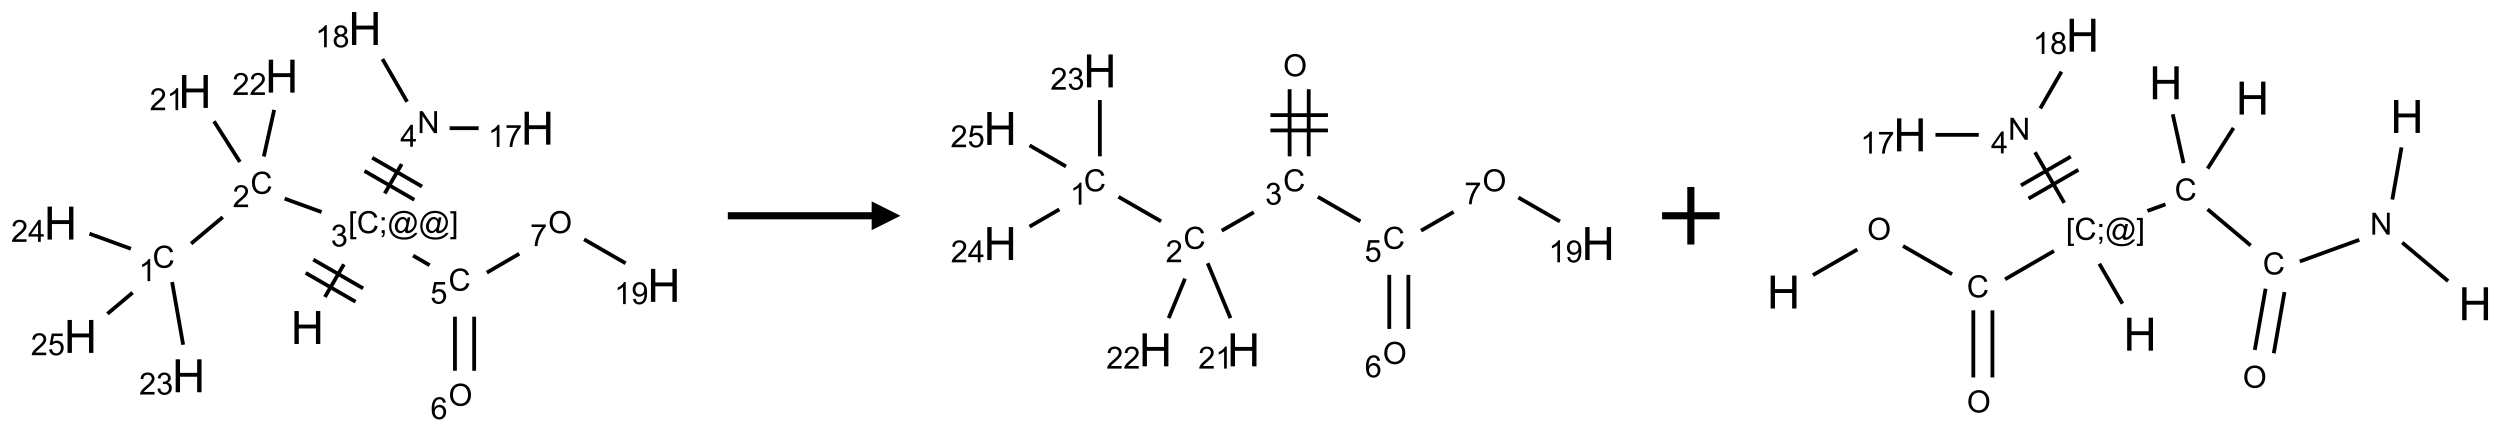 <?xml version="1.0" encoding="UTF-8"?>
<svg xmlns="http://www.w3.org/2000/svg" xmlns:xlink="http://www.w3.org/1999/xlink" width="869" height="150" viewBox="0 0 869 150">
<defs>
<g>
<g id="glyph-0-0">
<path d="M 2 0 L 2 -10 L 10 -10 L 10 0 Z M 2.25 -0.25 L 9.75 -0.25 L 9.75 -9.75 L 2.25 -9.75 Z M 2.25 -0.25 "/>
</g>
<g id="glyph-0-1">
<path d="M 1.281 0 L 1.281 -11.453 L 2.797 -11.453 L 2.797 -6.75 L 8.75 -6.75 L 8.75 -11.453 L 10.266 -11.453 L 10.266 0 L 8.75 0 L 8.75 -5.398 L 2.797 -5.398 L 2.797 0 Z M 1.281 0 "/>
</g>
<g id="glyph-1-0">
<path d="M 1.332 0 L 1.332 -6.668 L 6.668 -6.668 L 6.668 0 Z M 1.5 -0.168 L 6.5 -0.168 L 6.5 -6.5 L 1.5 -6.5 Z M 1.5 -0.168 "/>
</g>
<g id="glyph-1-1">
<path d="M 0.723 2.121 L 0.723 -7.637 L 2.793 -7.637 L 2.793 -6.859 L 1.66 -6.859 L 1.66 1.344 L 2.793 1.344 L 2.793 2.121 Z M 0.723 2.121 "/>
</g>
<g id="glyph-1-2">
<path d="M 6.27 -2.676 L 7.281 -2.422 C 7.07 -1.594 6.688 -0.961 6.137 -0.523 C 5.586 -0.086 4.914 0.129 4.121 0.129 C 3.297 0.129 2.629 -0.039 2.113 -0.371 C 1.598 -0.707 1.203 -1.191 0.934 -1.828 C 0.664 -2.465 0.531 -3.145 0.531 -3.875 C 0.531 -4.672 0.684 -5.363 0.988 -5.957 C 1.293 -6.547 1.723 -6.996 2.285 -7.305 C 2.844 -7.613 3.461 -7.766 4.137 -7.766 C 4.898 -7.766 5.543 -7.57 6.062 -7.184 C 6.582 -6.793 6.945 -6.246 7.152 -5.543 L 6.156 -5.309 C 5.98 -5.863 5.723 -6.266 5.387 -6.52 C 5.051 -6.773 4.625 -6.902 4.113 -6.902 C 3.527 -6.902 3.039 -6.762 2.645 -6.48 C 2.25 -6.199 1.973 -5.82 1.812 -5.348 C 1.652 -4.871 1.574 -4.383 1.574 -3.879 C 1.574 -3.23 1.668 -2.664 1.855 -2.18 C 2.047 -1.695 2.34 -1.332 2.738 -1.094 C 3.137 -0.855 3.57 -0.734 4.035 -0.734 C 4.602 -0.734 5.082 -0.898 5.473 -1.223 C 5.867 -1.551 6.133 -2.035 6.27 -2.676 Z M 6.27 -2.676 "/>
</g>
<g id="glyph-1-3">
<path d="M 0.949 -4.465 L 0.949 -5.531 L 2.016 -5.531 L 2.016 -4.465 Z M 0.949 0 L 0.949 -1.066 L 2.016 -1.066 L 2.016 0 C 2.016 0.391 1.945 0.711 1.809 0.949 C 1.668 1.191 1.449 1.379 1.145 1.512 L 0.887 1.109 C 1.082 1.023 1.23 0.895 1.324 0.727 C 1.418 0.559 1.469 0.316 1.48 0 Z M 0.949 0 "/>
</g>
<g id="glyph-1-4">
<path d="M 6.047 -0.848 C 5.82 -0.59 5.57 -0.379 5.289 -0.223 C 5.008 -0.062 4.73 0.016 4.449 0.016 C 4.141 0.016 3.84 -0.074 3.547 -0.254 C 3.254 -0.434 3.02 -0.715 2.836 -1.09 C 2.652 -1.465 2.562 -1.875 2.562 -2.324 C 2.562 -2.875 2.703 -3.43 2.988 -3.98 C 3.27 -4.535 3.621 -4.953 4.043 -5.23 C 4.461 -5.508 4.871 -5.645 5.266 -5.645 C 5.566 -5.645 5.855 -5.566 6.129 -5.41 C 6.402 -5.25 6.641 -5.012 6.84 -4.688 L 7.016 -5.496 L 7.949 -5.496 L 7.199 -2 C 7.094 -1.516 7.043 -1.246 7.043 -1.191 C 7.043 -1.098 7.078 -1.02 7.148 -0.949 C 7.219 -0.883 7.305 -0.848 7.406 -0.848 C 7.59 -0.848 7.832 -0.953 8.129 -1.168 C 8.527 -1.445 8.84 -1.816 9.07 -2.285 C 9.301 -2.75 9.418 -3.234 9.418 -3.73 C 9.418 -4.309 9.27 -4.852 8.973 -5.355 C 8.676 -5.859 8.23 -6.262 7.645 -6.562 C 7.055 -6.863 6.406 -7.016 5.691 -7.016 C 4.879 -7.016 4.137 -6.824 3.465 -6.445 C 2.793 -6.066 2.273 -5.52 1.902 -4.809 C 1.535 -4.098 1.348 -3.34 1.348 -2.527 C 1.348 -1.676 1.535 -0.941 1.902 -0.328 C 2.273 0.285 2.809 0.742 3.508 1.035 C 4.207 1.328 4.984 1.473 5.832 1.473 C 6.742 1.473 7.504 1.32 8.121 1.016 C 8.734 0.711 9.195 0.34 9.5 -0.098 L 10.441 -0.098 C 10.266 0.266 9.961 0.637 9.531 1.016 C 9.102 1.395 8.59 1.695 7.996 1.914 C 7.402 2.133 6.688 2.246 5.848 2.246 C 5.078 2.246 4.367 2.145 3.715 1.949 C 3.066 1.75 2.512 1.453 2.051 1.055 C 1.594 0.656 1.25 0.199 1.016 -0.316 C 0.723 -0.973 0.578 -1.684 0.578 -2.441 C 0.578 -3.289 0.75 -4.098 1.098 -4.863 C 1.523 -5.805 2.125 -6.527 2.902 -7.027 C 3.684 -7.527 4.629 -7.777 5.738 -7.777 C 6.602 -7.777 7.375 -7.602 8.059 -7.246 C 8.746 -6.895 9.285 -6.371 9.684 -5.672 C 10.02 -5.07 10.188 -4.418 10.188 -3.715 C 10.188 -2.707 9.832 -1.812 9.125 -1.031 C 8.492 -0.328 7.801 0.02 7.051 0.02 C 6.812 0.02 6.617 -0.016 6.473 -0.09 C 6.324 -0.16 6.215 -0.266 6.145 -0.402 C 6.102 -0.488 6.066 -0.637 6.047 -0.848 Z M 3.527 -2.262 C 3.527 -1.785 3.641 -1.414 3.863 -1.152 C 4.09 -0.887 4.348 -0.754 4.641 -0.754 C 4.836 -0.754 5.039 -0.812 5.254 -0.93 C 5.469 -1.047 5.676 -1.219 5.871 -1.449 C 6.066 -1.676 6.23 -1.969 6.355 -2.32 C 6.48 -2.672 6.543 -3.027 6.543 -3.379 C 6.543 -3.852 6.426 -4.219 6.191 -4.48 C 5.957 -4.738 5.672 -4.871 5.332 -4.871 C 5.109 -4.871 4.902 -4.812 4.707 -4.699 C 4.512 -4.586 4.32 -4.406 4.137 -4.156 C 3.953 -3.906 3.805 -3.602 3.691 -3.246 C 3.582 -2.887 3.527 -2.559 3.527 -2.262 Z M 3.527 -2.262 "/>
</g>
<g id="glyph-1-5">
<path d="M 2.27 2.121 L 0.203 2.121 L 0.203 1.344 L 1.332 1.344 L 1.332 -6.859 L 0.203 -6.859 L 0.203 -7.637 L 2.27 -7.637 Z M 2.27 2.121 "/>
</g>
<g id="glyph-1-6">
<path d="M 0.449 -2.016 L 1.387 -2.141 C 1.492 -1.609 1.676 -1.227 1.934 -0.992 C 2.191 -0.758 2.508 -0.641 2.879 -0.641 C 3.32 -0.641 3.695 -0.793 3.996 -1.098 C 4.301 -1.402 4.453 -1.781 4.453 -2.234 C 4.453 -2.664 4.312 -3.02 4.031 -3.301 C 3.75 -3.578 3.391 -3.719 2.957 -3.719 C 2.781 -3.719 2.562 -3.684 2.297 -3.613 L 2.402 -4.438 C 2.465 -4.43 2.516 -4.426 2.551 -4.426 C 2.949 -4.426 3.312 -4.531 3.629 -4.738 C 3.949 -4.949 4.109 -5.27 4.109 -5.703 C 4.109 -6.047 3.992 -6.332 3.762 -6.559 C 3.527 -6.785 3.227 -6.895 2.859 -6.895 C 2.496 -6.895 2.191 -6.781 1.949 -6.551 C 1.707 -6.324 1.547 -5.98 1.48 -5.52 L 0.543 -5.688 C 0.656 -6.316 0.918 -6.805 1.324 -7.148 C 1.73 -7.492 2.234 -7.668 2.84 -7.668 C 3.254 -7.668 3.641 -7.578 3.988 -7.398 C 4.34 -7.219 4.609 -6.977 4.793 -6.668 C 4.98 -6.359 5.074 -6.031 5.074 -5.684 C 5.074 -5.352 4.984 -5.051 4.809 -4.781 C 4.629 -4.512 4.367 -4.297 4.02 -4.137 C 4.473 -4.031 4.824 -3.816 5.074 -3.488 C 5.324 -3.16 5.449 -2.75 5.449 -2.254 C 5.449 -1.59 5.203 -1.023 4.719 -0.559 C 4.234 -0.098 3.617 0.137 2.875 0.137 C 2.203 0.137 1.648 -0.062 1.207 -0.465 C 0.762 -0.863 0.512 -1.379 0.449 -2.016 Z M 0.449 -2.016 "/>
</g>
<g id="glyph-1-7">
<path d="M 5.371 -0.902 L 5.371 0 L 0.324 0 C 0.316 -0.227 0.352 -0.441 0.434 -0.652 C 0.562 -0.996 0.766 -1.332 1.051 -1.668 C 1.332 -2 1.742 -2.387 2.277 -2.824 C 3.105 -3.504 3.668 -4.043 3.957 -4.441 C 4.25 -4.84 4.395 -5.215 4.395 -5.566 C 4.395 -5.938 4.262 -6.254 3.996 -6.508 C 3.73 -6.762 3.387 -6.891 2.957 -6.891 C 2.508 -6.891 2.145 -6.754 1.875 -6.484 C 1.605 -6.215 1.469 -5.84 1.465 -5.359 L 0.5 -5.457 C 0.566 -6.176 0.812 -6.727 1.246 -7.102 C 1.676 -7.477 2.254 -7.668 2.98 -7.668 C 3.711 -7.668 4.293 -7.465 4.719 -7.059 C 5.145 -6.652 5.359 -6.148 5.359 -5.547 C 5.359 -5.242 5.297 -4.941 5.172 -4.645 C 5.047 -4.352 4.84 -4.039 4.551 -3.715 C 4.262 -3.387 3.777 -2.938 3.105 -2.371 C 2.543 -1.898 2.18 -1.578 2.02 -1.41 C 1.859 -1.242 1.73 -1.07 1.625 -0.902 Z M 5.371 -0.902 "/>
</g>
<g id="glyph-1-8">
<path d="M 3.973 0 L 3.035 0 L 3.035 -5.973 C 2.809 -5.758 2.516 -5.543 2.148 -5.328 C 1.781 -5.113 1.453 -4.953 1.16 -4.844 L 1.16 -5.75 C 1.684 -5.996 2.145 -6.297 2.535 -6.645 C 2.93 -6.996 3.207 -7.336 3.371 -7.668 L 3.973 -7.668 Z M 3.973 0 "/>
</g>
<g id="glyph-1-9">
<path d="M 3.449 0 L 3.449 -1.828 L 0.137 -1.828 L 0.137 -2.688 L 3.621 -7.637 L 4.387 -7.637 L 4.387 -2.688 L 5.418 -2.688 L 5.418 -1.828 L 4.387 -1.828 L 4.387 0 Z M 3.449 -2.688 L 3.449 -6.129 L 1.059 -2.688 Z M 3.449 -2.688 "/>
</g>
<g id="glyph-1-10">
<path d="M 0.441 -2 L 1.426 -2.082 C 1.5 -1.605 1.668 -1.242 1.934 -1.004 C 2.199 -0.762 2.52 -0.641 2.895 -0.641 C 3.348 -0.641 3.73 -0.812 4.043 -1.152 C 4.355 -1.492 4.512 -1.941 4.512 -2.504 C 4.512 -3.039 4.359 -3.461 4.059 -3.77 C 3.758 -4.078 3.367 -4.234 2.879 -4.234 C 2.578 -4.234 2.305 -4.164 2.062 -4.027 C 1.82 -3.891 1.629 -3.715 1.488 -3.496 L 0.609 -3.609 L 1.348 -7.531 L 5.145 -7.531 L 5.145 -6.637 L 2.098 -6.637 L 1.688 -4.582 C 2.145 -4.902 2.625 -5.062 3.129 -5.062 C 3.797 -5.062 4.359 -4.832 4.816 -4.371 C 5.277 -3.91 5.504 -3.312 5.504 -2.59 C 5.504 -1.898 5.305 -1.301 4.902 -0.797 C 4.41 -0.18 3.742 0.129 2.895 0.129 C 2.199 0.129 1.633 -0.062 1.195 -0.453 C 0.758 -0.844 0.504 -1.359 0.441 -2 Z M 0.441 -2 "/>
</g>
<g id="glyph-1-11">
<path d="M 0.812 0 L 0.812 -7.637 L 1.848 -7.637 L 5.859 -1.641 L 5.859 -7.637 L 6.828 -7.637 L 6.828 0 L 5.793 0 L 1.781 -6 L 1.781 0 Z M 0.812 0 "/>
</g>
<g id="glyph-1-12">
<path d="M 0.504 -6.637 L 0.504 -7.535 L 5.449 -7.535 L 5.449 -6.809 C 4.961 -6.289 4.48 -5.602 4.004 -4.746 C 3.527 -3.887 3.156 -3.004 2.895 -2.098 C 2.707 -1.461 2.59 -0.762 2.535 0 L 1.574 0 C 1.582 -0.602 1.703 -1.328 1.926 -2.176 C 2.152 -3.027 2.477 -3.848 2.898 -4.637 C 3.32 -5.426 3.77 -6.094 4.246 -6.637 Z M 0.504 -6.637 "/>
</g>
<g id="glyph-1-13">
<path d="M 1.887 -4.141 C 1.496 -4.281 1.207 -4.484 1.02 -4.75 C 0.832 -5.016 0.738 -5.328 0.738 -5.699 C 0.738 -6.254 0.938 -6.719 1.34 -7.098 C 1.738 -7.477 2.27 -7.668 2.934 -7.668 C 3.598 -7.668 4.137 -7.473 4.543 -7.086 C 4.949 -6.699 5.152 -6.227 5.152 -5.672 C 5.152 -5.316 5.059 -5.008 4.871 -4.746 C 4.688 -4.484 4.406 -4.281 4.027 -4.141 C 4.496 -3.988 4.852 -3.742 5.098 -3.402 C 5.34 -3.062 5.465 -2.656 5.465 -2.184 C 5.465 -1.531 5.234 -0.98 4.77 -0.535 C 4.309 -0.09 3.703 0.129 2.949 0.129 C 2.195 0.129 1.586 -0.094 1.125 -0.539 C 0.664 -0.984 0.434 -1.543 0.434 -2.207 C 0.434 -2.703 0.559 -3.121 0.809 -3.457 C 1.062 -3.793 1.422 -4.02 1.887 -4.141 Z M 1.699 -5.73 C 1.699 -5.367 1.812 -5.074 2.047 -4.844 C 2.281 -4.613 2.582 -4.5 2.953 -4.5 C 3.312 -4.5 3.609 -4.613 3.84 -4.84 C 4.07 -5.066 4.188 -5.348 4.188 -5.676 C 4.188 -6.02 4.07 -6.309 3.832 -6.543 C 3.594 -6.777 3.297 -6.895 2.941 -6.895 C 2.586 -6.895 2.289 -6.781 2.051 -6.551 C 1.816 -6.324 1.699 -6.047 1.699 -5.73 Z M 1.395 -2.203 C 1.395 -1.938 1.461 -1.676 1.586 -1.426 C 1.711 -1.176 1.902 -0.984 2.152 -0.848 C 2.402 -0.711 2.672 -0.641 2.957 -0.641 C 3.406 -0.641 3.777 -0.785 4.066 -1.074 C 4.359 -1.363 4.504 -1.727 4.504 -2.172 C 4.504 -2.625 4.355 -2.996 4.055 -3.293 C 3.754 -3.586 3.379 -3.734 2.926 -3.734 C 2.484 -3.734 2.121 -3.59 1.832 -3.297 C 1.543 -3.004 1.395 -2.641 1.395 -2.203 Z M 1.395 -2.203 "/>
</g>
<g id="glyph-1-14">
<path d="M 0.516 -3.719 C 0.516 -4.984 0.855 -5.977 1.535 -6.695 C 2.215 -7.414 3.094 -7.77 4.172 -7.77 C 4.875 -7.77 5.512 -7.602 6.078 -7.266 C 6.645 -6.93 7.074 -6.461 7.371 -5.855 C 7.668 -5.254 7.816 -4.57 7.816 -3.809 C 7.816 -3.035 7.66 -2.34 7.348 -1.73 C 7.035 -1.117 6.594 -0.656 6.02 -0.34 C 5.449 -0.027 4.828 0.129 4.168 0.129 C 3.449 0.129 2.805 -0.043 2.238 -0.391 C 1.672 -0.738 1.246 -1.211 0.953 -1.812 C 0.66 -2.414 0.516 -3.047 0.516 -3.719 Z M 1.559 -3.703 C 1.559 -2.781 1.805 -2.059 2.301 -1.527 C 2.793 -1 3.414 -0.734 4.16 -0.734 C 4.922 -0.734 5.547 -1 6.039 -1.535 C 6.531 -2.07 6.777 -2.828 6.777 -3.812 C 6.777 -4.434 6.672 -4.977 6.461 -5.441 C 6.25 -5.902 5.945 -6.262 5.539 -6.52 C 5.133 -6.773 4.68 -6.902 4.176 -6.902 C 3.461 -6.902 2.848 -6.656 2.332 -6.164 C 1.816 -5.672 1.559 -4.852 1.559 -3.703 Z M 1.559 -3.703 "/>
</g>
<g id="glyph-1-15">
<path d="M 5.309 -5.766 L 4.375 -5.691 C 4.293 -6.059 4.172 -6.328 4.02 -6.496 C 3.766 -6.762 3.453 -6.895 3.082 -6.895 C 2.785 -6.895 2.523 -6.812 2.297 -6.645 C 2 -6.43 1.77 -6.117 1.598 -5.703 C 1.43 -5.289 1.34 -4.703 1.332 -3.938 C 1.559 -4.281 1.836 -4.535 2.16 -4.703 C 2.488 -4.871 2.828 -4.953 3.188 -4.953 C 3.812 -4.953 4.344 -4.723 4.785 -4.262 C 5.223 -3.801 5.441 -3.207 5.441 -2.48 C 5.441 -2 5.34 -1.555 5.133 -1.145 C 4.926 -0.73 4.641 -0.418 4.281 -0.199 C 3.922 0.02 3.512 0.129 3.051 0.129 C 2.27 0.129 1.633 -0.156 1.141 -0.73 C 0.648 -1.305 0.402 -2.254 0.402 -3.574 C 0.402 -5.051 0.672 -6.121 1.219 -6.793 C 1.695 -7.375 2.336 -7.668 3.141 -7.668 C 3.742 -7.668 4.234 -7.5 4.617 -7.16 C 5 -6.824 5.23 -6.359 5.309 -5.766 Z M 1.48 -2.473 C 1.48 -2.152 1.547 -1.844 1.684 -1.547 C 1.82 -1.25 2.016 -1.027 2.262 -0.871 C 2.508 -0.719 2.766 -0.641 3.035 -0.641 C 3.434 -0.641 3.773 -0.801 4.059 -1.121 C 4.344 -1.441 4.484 -1.875 4.484 -2.422 C 4.484 -2.949 4.344 -3.367 4.062 -3.668 C 3.781 -3.973 3.426 -4.125 3 -4.125 C 2.578 -4.125 2.219 -3.973 1.922 -3.668 C 1.625 -3.363 1.48 -2.969 1.48 -2.473 Z M 1.48 -2.473 "/>
</g>
<g id="glyph-1-16">
<path d="M 0.582 -1.766 L 1.484 -1.848 C 1.562 -1.426 1.707 -1.117 1.922 -0.926 C 2.137 -0.734 2.414 -0.641 2.75 -0.641 C 3.039 -0.641 3.289 -0.707 3.508 -0.84 C 3.727 -0.973 3.902 -1.148 4.043 -1.367 C 4.18 -1.586 4.297 -1.887 4.391 -2.262 C 4.484 -2.637 4.531 -3.016 4.531 -3.406 C 4.531 -3.449 4.531 -3.512 4.527 -3.594 C 4.34 -3.297 4.082 -3.055 3.758 -2.867 C 3.434 -2.68 3.082 -2.59 2.703 -2.59 C 2.07 -2.59 1.535 -2.816 1.098 -3.277 C 0.66 -3.734 0.441 -4.34 0.441 -5.09 C 0.441 -5.863 0.672 -6.484 1.129 -6.957 C 1.586 -7.43 2.156 -7.668 2.844 -7.668 C 3.34 -7.668 3.793 -7.531 4.207 -7.266 C 4.617 -7 4.93 -6.617 5.145 -6.121 C 5.355 -5.629 5.465 -4.91 5.465 -3.973 C 5.465 -2.996 5.359 -2.223 5.145 -1.645 C 4.934 -1.066 4.617 -0.625 4.199 -0.324 C 3.781 -0.02 3.293 0.129 2.73 0.129 C 2.133 0.129 1.645 -0.035 1.266 -0.367 C 0.887 -0.699 0.66 -1.164 0.582 -1.766 Z M 4.422 -5.137 C 4.422 -5.676 4.277 -6.102 3.992 -6.418 C 3.707 -6.734 3.359 -6.891 2.957 -6.891 C 2.543 -6.891 2.18 -6.719 1.871 -6.379 C 1.562 -6.039 1.406 -5.598 1.406 -5.059 C 1.406 -4.57 1.555 -4.176 1.848 -3.871 C 2.141 -3.566 2.5 -3.418 2.934 -3.418 C 3.367 -3.418 3.723 -3.57 4.004 -3.871 C 4.281 -4.176 4.422 -4.598 4.422 -5.137 Z M 4.422 -5.137 "/>
</g>
</g>
</defs>
<path fill="none" stroke-width="0.033" stroke-linecap="butt" stroke-linejoin="miter" stroke="rgb(0%, 0%, 0%)" stroke-opacity="1" stroke-miterlimit="10" d="M 2.298 2.333 L 2.463 2.049 " transform="matrix(40, 0, 0, 40, 21.021, 9.918)"/>
<path fill="none" stroke-width="0.033" stroke-linecap="butt" stroke-linejoin="miter" stroke="rgb(0%, 0%, 0%)" stroke-opacity="1" stroke-miterlimit="10" d="M 2.63 2.258 L 2.197 2.008 " transform="matrix(40, 0, 0, 40, 21.021, 9.918)"/>
<path fill="none" stroke-width="0.033" stroke-linecap="butt" stroke-linejoin="miter" stroke="rgb(0%, 0%, 0%)" stroke-opacity="1" stroke-miterlimit="10" d="M 2.564 2.374 L 2.131 2.124 " transform="matrix(40, 0, 0, 40, 21.021, 9.918)"/>
<path fill="none" stroke-width="0.033" stroke-linecap="butt" stroke-linejoin="miter" stroke="rgb(0%, 0%, 0%)" stroke-opacity="1" stroke-miterlimit="10" d="M 2.269 1.595 L 1.948 1.478 " transform="matrix(40, 0, 0, 40, 21.021, 9.918)"/>
<path fill="none" stroke-width="0.033" stroke-linecap="butt" stroke-linejoin="miter" stroke="rgb(0%, 0%, 0%)" stroke-opacity="1" stroke-miterlimit="10" d="M 1.41 1.639 L 1.135 1.869 " transform="matrix(40, 0, 0, 40, 21.021, 9.918)"/>
<path fill="none" stroke-width="0.033" stroke-linecap="butt" stroke-linejoin="miter" stroke="rgb(0%, 0%, 0%)" stroke-opacity="1" stroke-miterlimit="10" d="M 0.97 2.203 L 1.066 2.748 " transform="matrix(40, 0, 0, 40, 21.021, 9.918)"/>
<path fill="none" stroke-width="0.033" stroke-linecap="butt" stroke-linejoin="miter" stroke="rgb(0%, 0%, 0%)" stroke-opacity="1" stroke-miterlimit="10" d="M 0.612 1.914 L 0.252 1.783 " transform="matrix(40, 0, 0, 40, 21.021, 9.918)"/>
<path fill="none" stroke-width="0.033" stroke-linecap="butt" stroke-linejoin="miter" stroke="rgb(0%, 0%, 0%)" stroke-opacity="1" stroke-miterlimit="10" d="M 0.627 2.295 L 0.408 2.479 " transform="matrix(40, 0, 0, 40, 21.021, 9.918)"/>
<path fill="none" stroke-width="0.033" stroke-linecap="butt" stroke-linejoin="miter" stroke="rgb(0%, 0%, 0%)" stroke-opacity="1" stroke-miterlimit="10" d="M 1.559 1.159 L 1.334 0.806 " transform="matrix(40, 0, 0, 40, 21.021, 9.918)"/>
<path fill="none" stroke-width="0.033" stroke-linecap="butt" stroke-linejoin="miter" stroke="rgb(0%, 0%, 0%)" stroke-opacity="1" stroke-miterlimit="10" d="M 1.767 1.112 L 1.857 0.707 " transform="matrix(40, 0, 0, 40, 21.021, 9.918)"/>
<path fill="none" stroke-width="0.033" stroke-linecap="butt" stroke-linejoin="miter" stroke="rgb(0%, 0%, 0%)" stroke-opacity="1" stroke-miterlimit="10" d="M 2.818 1.433 L 2.965 1.178 " transform="matrix(40, 0, 0, 40, 21.021, 9.918)"/>
<path fill="none" stroke-width="0.033" stroke-linecap="butt" stroke-linejoin="miter" stroke="rgb(0%, 0%, 0%)" stroke-opacity="1" stroke-miterlimit="10" d="M 3.142 1.373 L 2.709 1.123 " transform="matrix(40, 0, 0, 40, 21.021, 9.918)"/>
<path fill="none" stroke-width="0.033" stroke-linecap="butt" stroke-linejoin="miter" stroke="rgb(0%, 0%, 0%)" stroke-opacity="1" stroke-miterlimit="10" d="M 3.075 1.488 L 2.642 1.238 " transform="matrix(40, 0, 0, 40, 21.021, 9.918)"/>
<path fill="none" stroke-width="0.033" stroke-linecap="butt" stroke-linejoin="miter" stroke="rgb(0%, 0%, 0%)" stroke-opacity="1" stroke-miterlimit="10" d="M 3.382 0.866 L 3.634 0.866 " transform="matrix(40, 0, 0, 40, 21.021, 9.918)"/>
<path fill="none" stroke-width="0.033" stroke-linecap="butt" stroke-linejoin="miter" stroke="rgb(0%, 0%, 0%)" stroke-opacity="1" stroke-miterlimit="10" d="M 3.012 0.636 L 2.798 0.265 " transform="matrix(40, 0, 0, 40, 21.021, 9.918)"/>
<path fill="none" stroke-width="0.033" stroke-linecap="butt" stroke-linejoin="miter" stroke="rgb(0%, 0%, 0%)" stroke-opacity="1" stroke-miterlimit="10" d="M 3.064 1.973 L 3.208 2.057 " transform="matrix(40, 0, 0, 40, 21.021, 9.918)"/>
<path fill="none" stroke-width="0.033" stroke-linecap="butt" stroke-linejoin="miter" stroke="rgb(0%, 0%, 0%)" stroke-opacity="1" stroke-miterlimit="10" d="M 3.428 2.504 L 3.428 2.974 " transform="matrix(40, 0, 0, 40, 21.021, 9.918)"/>
<path fill="none" stroke-width="0.033" stroke-linecap="butt" stroke-linejoin="miter" stroke="rgb(0%, 0%, 0%)" stroke-opacity="1" stroke-miterlimit="10" d="M 3.595 2.504 L 3.595 2.974 " transform="matrix(40, 0, 0, 40, 21.021, 9.918)"/>
<path fill="none" stroke-width="0.033" stroke-linecap="butt" stroke-linejoin="miter" stroke="rgb(0%, 0%, 0%)" stroke-opacity="1" stroke-miterlimit="10" d="M 3.705 2.121 L 3.987 1.957 " transform="matrix(40, 0, 0, 40, 21.021, 9.918)"/>
<path fill="none" stroke-width="0.033" stroke-linecap="butt" stroke-linejoin="miter" stroke="rgb(0%, 0%, 0%)" stroke-opacity="1" stroke-miterlimit="10" d="M 4.55 1.832 L 4.911 2.04 " transform="matrix(40, 0, 0, 40, 21.021, 9.918)"/>
<g fill="rgb(0%, 0%, 0%)" fill-opacity="1">
<use xlink:href="#glyph-0-1" x="101.066" y="119.57"/>
</g>
<g fill="rgb(0%, 0%, 0%)" fill-opacity="1">
<use xlink:href="#glyph-1-1" x="121.051" y="81.051"/>
<use xlink:href="#glyph-1-2" x="124.014" y="81.051"/>
<use xlink:href="#glyph-1-3" x="131.717" y="81.051"/>
<use xlink:href="#glyph-1-4" x="134.681" y="81.051"/>
<use xlink:href="#glyph-1-4" x="145.509" y="81.051"/>
<use xlink:href="#glyph-1-5" x="156.337" y="81.051"/>
</g>
<g fill="rgb(0%, 0%, 0%)" fill-opacity="1">
<use xlink:href="#glyph-1-6" x="114.996" y="85.68"/>
</g>
<g fill="rgb(0%, 0%, 0%)" fill-opacity="1">
<use xlink:href="#glyph-1-2" x="87.035" y="67.363"/>
</g>
<g fill="rgb(0%, 0%, 0%)" fill-opacity="1">
<use xlink:href="#glyph-1-7" x="80.863" y="72"/>
</g>
<g fill="rgb(0%, 0%, 0%)" fill-opacity="1">
<use xlink:href="#glyph-1-2" x="53.016" y="93.074"/>
</g>
<g fill="rgb(0%, 0%, 0%)" fill-opacity="1">
<use xlink:href="#glyph-1-8" x="48.238" y="97.711"/>
</g>
<g fill="rgb(0%, 0%, 0%)" fill-opacity="1">
<use xlink:href="#glyph-0-1" x="59.781" y="136.352"/>
</g>
<g fill="rgb(0%, 0%, 0%)" fill-opacity="1">
<use xlink:href="#glyph-1-7" x="48.352" y="137.145"/>
<use xlink:href="#glyph-1-6" x="54.284" y="137.145"/>
</g>
<g fill="rgb(0%, 0%, 0%)" fill-opacity="1">
<use xlink:href="#glyph-0-1" x="15.25" y="83.277"/>
</g>
<g fill="rgb(0%, 0%, 0%)" fill-opacity="1">
<use xlink:href="#glyph-1-7" x="3.848" y="84.07"/>
<use xlink:href="#glyph-1-9" x="9.78" y="84.07"/>
</g>
<g fill="rgb(0%, 0%, 0%)" fill-opacity="1">
<use xlink:href="#glyph-0-1" x="22.195" y="122.668"/>
</g>
<g fill="rgb(0%, 0%, 0%)" fill-opacity="1">
<use xlink:href="#glyph-1-7" x="10.707" y="123.461"/>
<use xlink:href="#glyph-1-10" x="16.639" y="123.461"/>
</g>
<g fill="rgb(0%, 0%, 0%)" fill-opacity="1">
<use xlink:href="#glyph-0-1" x="61.988" y="37.512"/>
</g>
<g fill="rgb(0%, 0%, 0%)" fill-opacity="1">
<use xlink:href="#glyph-1-7" x="52.027" y="38.305"/>
<use xlink:href="#glyph-1-8" x="57.96" y="38.305"/>
</g>
<g fill="rgb(0%, 0%, 0%)" fill-opacity="1">
<use xlink:href="#glyph-0-1" x="92.137" y="32.195"/>
</g>
<g fill="rgb(0%, 0%, 0%)" fill-opacity="1">
<use xlink:href="#glyph-1-7" x="80.781" y="32.988"/>
<use xlink:href="#glyph-1-7" x="86.714" y="32.988"/>
</g>
<g fill="rgb(0%, 0%, 0%)" fill-opacity="1">
<use xlink:href="#glyph-1-11" x="145.074" y="46.27"/>
</g>
<g fill="rgb(0%, 0%, 0%)" fill-opacity="1">
<use xlink:href="#glyph-1-9" x="139.137" y="51.008"/>
</g>
<g fill="rgb(0%, 0%, 0%)" fill-opacity="1">
<use xlink:href="#glyph-0-1" x="181.066" y="50.285"/>
</g>
<g fill="rgb(0%, 0%, 0%)" fill-opacity="1">
<use xlink:href="#glyph-1-8" x="169.633" y="51.078"/>
<use xlink:href="#glyph-1-12" x="175.565" y="51.078"/>
</g>
<g fill="rgb(0%, 0%, 0%)" fill-opacity="1">
<use xlink:href="#glyph-0-1" x="121.066" y="15.645"/>
</g>
<g fill="rgb(0%, 0%, 0%)" fill-opacity="1">
<use xlink:href="#glyph-1-8" x="109.617" y="16.438"/>
<use xlink:href="#glyph-1-13" x="115.549" y="16.438"/>
</g>
<g fill="rgb(0%, 0%, 0%)" fill-opacity="1">
<use xlink:href="#glyph-1-2" x="155.887" y="101.043"/>
</g>
<g fill="rgb(0%, 0%, 0%)" fill-opacity="1">
<use xlink:href="#glyph-1-10" x="149.578" y="105.547"/>
</g>
<g fill="rgb(0%, 0%, 0%)" fill-opacity="1">
<use xlink:href="#glyph-1-14" x="155.902" y="141.047"/>
</g>
<g fill="rgb(0%, 0%, 0%)" fill-opacity="1">
<use xlink:href="#glyph-1-15" x="149.641" y="145.68"/>
</g>
<g fill="rgb(0%, 0%, 0%)" fill-opacity="1">
<use xlink:href="#glyph-1-14" x="190.543" y="81.047"/>
</g>
<g fill="rgb(0%, 0%, 0%)" fill-opacity="1">
<use xlink:href="#glyph-1-12" x="184.273" y="85.551"/>
</g>
<g fill="rgb(0%, 0%, 0%)" fill-opacity="1">
<use xlink:href="#glyph-0-1" x="224.988" y="104.926"/>
</g>
<g fill="rgb(0%, 0%, 0%)" fill-opacity="1">
<use xlink:href="#glyph-1-8" x="213.539" y="105.719"/>
<use xlink:href="#glyph-1-16" x="219.471" y="105.719"/>
</g>
<path fill-rule="nonzero" fill="rgb(0%, 0%, 0%)" fill-opacity="1" d="M 252.988 76.25 L 302.988 76.25 L 302.988 80 L 312.988 75 L 302.988 70 L 302.988 73.75 L 252.988 73.75 "/>
<path fill="none" stroke-width="0.033" stroke-linecap="butt" stroke-linejoin="miter" stroke="rgb(0%, 0%, 0%)" stroke-opacity="1" stroke-miterlimit="10" d="M 2.515 0.159 L 2.515 0.742 " transform="matrix(40, 0, 0, 40, 347.67, 24.656)"/>
<path fill="none" stroke-width="0.033" stroke-linecap="butt" stroke-linejoin="miter" stroke="rgb(0%, 0%, 0%)" stroke-opacity="1" stroke-miterlimit="10" d="M 2.681 0.159 L 2.681 0.742 " transform="matrix(40, 0, 0, 40, 347.67, 24.656)"/>
<path fill="none" stroke-width="0.033" stroke-linecap="butt" stroke-linejoin="miter" stroke="rgb(0%, 0%, 0%)" stroke-opacity="1" stroke-miterlimit="10" d="M 2.348 0.517 L 2.848 0.517 " transform="matrix(40, 0, 0, 40, 347.67, 24.656)"/>
<path fill="none" stroke-width="0.033" stroke-linecap="butt" stroke-linejoin="miter" stroke="rgb(0%, 0%, 0%)" stroke-opacity="1" stroke-miterlimit="10" d="M 2.348 0.384 L 2.848 0.384 " transform="matrix(40, 0, 0, 40, 347.67, 24.656)"/>
<path fill="none" stroke-width="0.033" stroke-linecap="butt" stroke-linejoin="miter" stroke="rgb(0%, 0%, 0%)" stroke-opacity="1" stroke-miterlimit="10" d="M 2.204 1.228 L 1.925 1.388 " transform="matrix(40, 0, 0, 40, 347.67, 24.656)"/>
<path fill="none" stroke-width="0.033" stroke-linecap="butt" stroke-linejoin="miter" stroke="rgb(0%, 0%, 0%)" stroke-opacity="1" stroke-miterlimit="10" d="M 1.398 1.307 L 1.028 1.094 " transform="matrix(40, 0, 0, 40, 347.67, 24.656)"/>
<path fill="none" stroke-width="0.033" stroke-linecap="butt" stroke-linejoin="miter" stroke="rgb(0%, 0%, 0%)" stroke-opacity="1" stroke-miterlimit="10" d="M 0.866 0.742 L 0.866 0.253 " transform="matrix(40, 0, 0, 40, 347.67, 24.656)"/>
<path fill="none" stroke-width="0.033" stroke-linecap="butt" stroke-linejoin="miter" stroke="rgb(0%, 0%, 0%)" stroke-opacity="1" stroke-miterlimit="10" d="M 0.514 1.203 L 0.255 1.353 " transform="matrix(40, 0, 0, 40, 347.67, 24.656)"/>
<path fill="none" stroke-width="0.033" stroke-linecap="butt" stroke-linejoin="miter" stroke="rgb(0%, 0%, 0%)" stroke-opacity="1" stroke-miterlimit="10" d="M 0.572 0.83 L 0.255 0.647 " transform="matrix(40, 0, 0, 40, 347.67, 24.656)"/>
<path fill="none" stroke-width="0.033" stroke-linecap="butt" stroke-linejoin="miter" stroke="rgb(0%, 0%, 0%)" stroke-opacity="1" stroke-miterlimit="10" d="M 1.803 1.671 L 2.001 2.148 " transform="matrix(40, 0, 0, 40, 347.67, 24.656)"/>
<path fill="none" stroke-width="0.033" stroke-linecap="butt" stroke-linejoin="miter" stroke="rgb(0%, 0%, 0%)" stroke-opacity="1" stroke-miterlimit="10" d="M 1.606 1.805 L 1.464 2.148 " transform="matrix(40, 0, 0, 40, 347.67, 24.656)"/>
<path fill="none" stroke-width="0.033" stroke-linecap="butt" stroke-linejoin="miter" stroke="rgb(0%, 0%, 0%)" stroke-opacity="1" stroke-miterlimit="10" d="M 2.76 1.094 L 3.13 1.307 " transform="matrix(40, 0, 0, 40, 347.67, 24.656)"/>
<path fill="none" stroke-width="0.033" stroke-linecap="butt" stroke-linejoin="miter" stroke="rgb(0%, 0%, 0%)" stroke-opacity="1" stroke-miterlimit="10" d="M 3.381 1.772 L 3.381 2.242 " transform="matrix(40, 0, 0, 40, 347.67, 24.656)"/>
<path fill="none" stroke-width="0.033" stroke-linecap="butt" stroke-linejoin="miter" stroke="rgb(0%, 0%, 0%)" stroke-opacity="1" stroke-miterlimit="10" d="M 3.547 1.772 L 3.547 2.242 " transform="matrix(40, 0, 0, 40, 347.67, 24.656)"/>
<path fill="none" stroke-width="0.033" stroke-linecap="butt" stroke-linejoin="miter" stroke="rgb(0%, 0%, 0%)" stroke-opacity="1" stroke-miterlimit="10" d="M 3.657 1.388 L 3.94 1.225 " transform="matrix(40, 0, 0, 40, 347.67, 24.656)"/>
<path fill="none" stroke-width="0.033" stroke-linecap="butt" stroke-linejoin="miter" stroke="rgb(0%, 0%, 0%)" stroke-opacity="1" stroke-miterlimit="10" d="M 4.503 1.1 L 4.864 1.308 " transform="matrix(40, 0, 0, 40, 347.67, 24.656)"/>
<g fill="rgb(0%, 0%, 0%)" fill-opacity="1">
<use xlink:href="#glyph-1-14" x="446.016" y="26.504"/>
</g>
<g fill="rgb(0%, 0%, 0%)" fill-opacity="1">
<use xlink:href="#glyph-1-2" x="446" y="66.5"/>
</g>
<g fill="rgb(0%, 0%, 0%)" fill-opacity="1">
<use xlink:href="#glyph-1-6" x="439.75" y="71.137"/>
</g>
<g fill="rgb(0%, 0%, 0%)" fill-opacity="1">
<use xlink:href="#glyph-1-2" x="411.359" y="86.5"/>
</g>
<g fill="rgb(0%, 0%, 0%)" fill-opacity="1">
<use xlink:href="#glyph-1-7" x="405.188" y="91.137"/>
</g>
<g fill="rgb(0%, 0%, 0%)" fill-opacity="1">
<use xlink:href="#glyph-1-2" x="376.719" y="66.5"/>
</g>
<g fill="rgb(0%, 0%, 0%)" fill-opacity="1">
<use xlink:href="#glyph-1-8" x="371.941" y="71.137"/>
</g>
<g fill="rgb(0%, 0%, 0%)" fill-opacity="1">
<use xlink:href="#glyph-0-1" x="376.539" y="30.383"/>
</g>
<g fill="rgb(0%, 0%, 0%)" fill-opacity="1">
<use xlink:href="#glyph-1-7" x="365.105" y="31.176"/>
<use xlink:href="#glyph-1-6" x="371.038" y="31.176"/>
</g>
<g fill="rgb(0%, 0%, 0%)" fill-opacity="1">
<use xlink:href="#glyph-0-1" x="341.898" y="90.383"/>
</g>
<g fill="rgb(0%, 0%, 0%)" fill-opacity="1">
<use xlink:href="#glyph-1-7" x="330.496" y="91.176"/>
<use xlink:href="#glyph-1-9" x="336.428" y="91.176"/>
</g>
<g fill="rgb(0%, 0%, 0%)" fill-opacity="1">
<use xlink:href="#glyph-0-1" x="341.898" y="50.383"/>
</g>
<g fill="rgb(0%, 0%, 0%)" fill-opacity="1">
<use xlink:href="#glyph-1-7" x="330.406" y="51.176"/>
<use xlink:href="#glyph-1-10" x="336.339" y="51.176"/>
</g>
<g fill="rgb(0%, 0%, 0%)" fill-opacity="1">
<use xlink:href="#glyph-0-1" x="426.488" y="127.34"/>
</g>
<g fill="rgb(0%, 0%, 0%)" fill-opacity="1">
<use xlink:href="#glyph-1-7" x="416.527" y="128.133"/>
<use xlink:href="#glyph-1-8" x="422.46" y="128.133"/>
</g>
<g fill="rgb(0%, 0%, 0%)" fill-opacity="1">
<use xlink:href="#glyph-0-1" x="395.871" y="127.34"/>
</g>
<g fill="rgb(0%, 0%, 0%)" fill-opacity="1">
<use xlink:href="#glyph-1-7" x="384.52" y="128.133"/>
<use xlink:href="#glyph-1-7" x="390.452" y="128.133"/>
</g>
<g fill="rgb(0%, 0%, 0%)" fill-opacity="1">
<use xlink:href="#glyph-1-2" x="480.641" y="86.5"/>
</g>
<g fill="rgb(0%, 0%, 0%)" fill-opacity="1">
<use xlink:href="#glyph-1-10" x="474.332" y="91.004"/>
</g>
<g fill="rgb(0%, 0%, 0%)" fill-opacity="1">
<use xlink:href="#glyph-1-14" x="480.656" y="126.504"/>
</g>
<g fill="rgb(0%, 0%, 0%)" fill-opacity="1">
<use xlink:href="#glyph-1-15" x="474.395" y="131.137"/>
</g>
<g fill="rgb(0%, 0%, 0%)" fill-opacity="1">
<use xlink:href="#glyph-1-14" x="515.297" y="66.504"/>
</g>
<g fill="rgb(0%, 0%, 0%)" fill-opacity="1">
<use xlink:href="#glyph-1-12" x="509.031" y="71.008"/>
</g>
<g fill="rgb(0%, 0%, 0%)" fill-opacity="1">
<use xlink:href="#glyph-0-1" x="549.742" y="90.383"/>
</g>
<g fill="rgb(0%, 0%, 0%)" fill-opacity="1">
<use xlink:href="#glyph-1-8" x="538.293" y="91.176"/>
<use xlink:href="#glyph-1-16" x="544.225" y="91.176"/>
</g>
<path fill="none" stroke-width="0.062" stroke-linecap="butt" stroke-linejoin="miter" stroke="rgb(0%, 0%, 0%)" stroke-opacity="1" stroke-miterlimit="10" d="M 0 0 L 0.5 0 M 0.25 -0.25 L 0.25 0.25 " transform="matrix(40, 0, 0, 40, 577.74, 75)"/>
<path fill="none" stroke-width="0.033" stroke-linecap="butt" stroke-linejoin="miter" stroke="rgb(0%, 0%, 0%)" stroke-opacity="1" stroke-miterlimit="10" d="M 0.255 2.085 L 0.641 1.862 " transform="matrix(40, 0, 0, 40, 619.967, 12.234)"/>
<path fill="none" stroke-width="0.033" stroke-linecap="butt" stroke-linejoin="miter" stroke="rgb(0%, 0%, 0%)" stroke-opacity="1" stroke-miterlimit="10" d="M 1.038 1.832 L 1.464 2.077 " transform="matrix(40, 0, 0, 40, 619.967, 12.234)"/>
<path fill="none" stroke-width="0.033" stroke-linecap="butt" stroke-linejoin="miter" stroke="rgb(0%, 0%, 0%)" stroke-opacity="1" stroke-miterlimit="10" d="M 1.649 2.391 L 1.649 2.974 " transform="matrix(40, 0, 0, 40, 619.967, 12.234)"/>
<path fill="none" stroke-width="0.033" stroke-linecap="butt" stroke-linejoin="miter" stroke="rgb(0%, 0%, 0%)" stroke-opacity="1" stroke-miterlimit="10" d="M 1.815 2.391 L 1.815 2.974 " transform="matrix(40, 0, 0, 40, 619.967, 12.234)"/>
<path fill="none" stroke-width="0.033" stroke-linecap="butt" stroke-linejoin="miter" stroke="rgb(0%, 0%, 0%)" stroke-opacity="1" stroke-miterlimit="10" d="M 1.925 2.121 L 2.35 1.875 " transform="matrix(40, 0, 0, 40, 619.967, 12.234)"/>
<path fill="none" stroke-width="0.033" stroke-linecap="butt" stroke-linejoin="miter" stroke="rgb(0%, 0%, 0%)" stroke-opacity="1" stroke-miterlimit="10" d="M 2.744 1.986 L 2.945 2.333 " transform="matrix(40, 0, 0, 40, 619.967, 12.234)"/>
<path fill="none" stroke-width="0.033" stroke-linecap="butt" stroke-linejoin="miter" stroke="rgb(0%, 0%, 0%)" stroke-opacity="1" stroke-miterlimit="10" d="M 3.162 1.527 L 3.319 1.47 " transform="matrix(40, 0, 0, 40, 619.967, 12.234)"/>
<path fill="none" stroke-width="0.033" stroke-linecap="butt" stroke-linejoin="miter" stroke="rgb(0%, 0%, 0%)" stroke-opacity="1" stroke-miterlimit="10" d="M 3.685 1.159 L 3.91 0.806 " transform="matrix(40, 0, 0, 40, 619.967, 12.234)"/>
<path fill="none" stroke-width="0.033" stroke-linecap="butt" stroke-linejoin="miter" stroke="rgb(0%, 0%, 0%)" stroke-opacity="1" stroke-miterlimit="10" d="M 3.476 1.112 L 3.382 0.687 " transform="matrix(40, 0, 0, 40, 619.967, 12.234)"/>
<path fill="none" stroke-width="0.033" stroke-linecap="butt" stroke-linejoin="miter" stroke="rgb(0%, 0%, 0%)" stroke-opacity="1" stroke-miterlimit="10" d="M 3.685 1.513 L 4.059 1.827 " transform="matrix(40, 0, 0, 40, 619.967, 12.234)"/>
<path fill="none" stroke-width="0.033" stroke-linecap="butt" stroke-linejoin="miter" stroke="rgb(0%, 0%, 0%)" stroke-opacity="1" stroke-miterlimit="10" d="M 4.189 2.203 L 4.095 2.735 " transform="matrix(40, 0, 0, 40, 619.967, 12.234)"/>
<path fill="none" stroke-width="0.033" stroke-linecap="butt" stroke-linejoin="miter" stroke="rgb(0%, 0%, 0%)" stroke-opacity="1" stroke-miterlimit="10" d="M 4.353 2.232 L 4.26 2.764 " transform="matrix(40, 0, 0, 40, 619.967, 12.234)"/>
<path fill="none" stroke-width="0.033" stroke-linecap="butt" stroke-linejoin="miter" stroke="rgb(0%, 0%, 0%)" stroke-opacity="1" stroke-miterlimit="10" d="M 4.486 1.966 L 5.003 1.778 " transform="matrix(40, 0, 0, 40, 619.967, 12.234)"/>
<path fill="none" stroke-width="0.033" stroke-linecap="butt" stroke-linejoin="miter" stroke="rgb(0%, 0%, 0%)" stroke-opacity="1" stroke-miterlimit="10" d="M 5.29 1.428 L 5.37 0.975 " transform="matrix(40, 0, 0, 40, 619.967, 12.234)"/>
<path fill="none" stroke-width="0.033" stroke-linecap="butt" stroke-linejoin="miter" stroke="rgb(0%, 0%, 0%)" stroke-opacity="1" stroke-miterlimit="10" d="M 5.376 1.802 L 5.775 2.137 " transform="matrix(40, 0, 0, 40, 619.967, 12.234)"/>
<path fill="none" stroke-width="0.033" stroke-linecap="butt" stroke-linejoin="miter" stroke="rgb(0%, 0%, 0%)" stroke-opacity="1" stroke-miterlimit="10" d="M 2.439 1.457 L 2.185 1.017 " transform="matrix(40, 0, 0, 40, 619.967, 12.234)"/>
<path fill="none" stroke-width="0.033" stroke-linecap="butt" stroke-linejoin="miter" stroke="rgb(0%, 0%, 0%)" stroke-opacity="1" stroke-miterlimit="10" d="M 2.496 1.055 L 2.063 1.305 " transform="matrix(40, 0, 0, 40, 619.967, 12.234)"/>
<path fill="none" stroke-width="0.033" stroke-linecap="butt" stroke-linejoin="miter" stroke="rgb(0%, 0%, 0%)" stroke-opacity="1" stroke-miterlimit="10" d="M 2.562 1.17 L 2.129 1.42 " transform="matrix(40, 0, 0, 40, 619.967, 12.234)"/>
<path fill="none" stroke-width="0.033" stroke-linecap="butt" stroke-linejoin="miter" stroke="rgb(0%, 0%, 0%)" stroke-opacity="1" stroke-miterlimit="10" d="M 1.696 0.866 L 1.32 0.866 " transform="matrix(40, 0, 0, 40, 619.967, 12.234)"/>
<path fill="none" stroke-width="0.033" stroke-linecap="butt" stroke-linejoin="miter" stroke="rgb(0%, 0%, 0%)" stroke-opacity="1" stroke-miterlimit="10" d="M 2.231 0.636 L 2.415 0.317 " transform="matrix(40, 0, 0, 40, 619.967, 12.234)"/>
<g fill="rgb(0%, 0%, 0%)" fill-opacity="1">
<use xlink:href="#glyph-0-1" x="614.195" y="107.242"/>
</g>
<g fill="rgb(0%, 0%, 0%)" fill-opacity="1">
<use xlink:href="#glyph-1-14" x="649.031" y="83.363"/>
</g>
<g fill="rgb(0%, 0%, 0%)" fill-opacity="1">
<use xlink:href="#glyph-1-2" x="683.656" y="103.359"/>
</g>
<g fill="rgb(0%, 0%, 0%)" fill-opacity="1">
<use xlink:href="#glyph-1-14" x="683.672" y="143.363"/>
</g>
<g fill="rgb(0%, 0%, 0%)" fill-opacity="1">
<use xlink:href="#glyph-1-1" x="718.102" y="83.367"/>
<use xlink:href="#glyph-1-2" x="721.065" y="83.367"/>
<use xlink:href="#glyph-1-3" x="728.768" y="83.367"/>
<use xlink:href="#glyph-1-4" x="731.732" y="83.367"/>
<use xlink:href="#glyph-1-5" x="742.56" y="83.367"/>
</g>
<g fill="rgb(0%, 0%, 0%)" fill-opacity="1">
<use xlink:href="#glyph-0-1" x="738.117" y="121.887"/>
</g>
<g fill="rgb(0%, 0%, 0%)" fill-opacity="1">
<use xlink:href="#glyph-1-2" x="755.887" y="69.68"/>
</g>
<g fill="rgb(0%, 0%, 0%)" fill-opacity="1">
<use xlink:href="#glyph-0-1" x="777.195" y="39.828"/>
</g>
<g fill="rgb(0%, 0%, 0%)" fill-opacity="1">
<use xlink:href="#glyph-0-1" x="747.047" y="34.512"/>
</g>
<g fill="rgb(0%, 0%, 0%)" fill-opacity="1">
<use xlink:href="#glyph-1-2" x="786.527" y="95.391"/>
</g>
<g fill="rgb(0%, 0%, 0%)" fill-opacity="1">
<use xlink:href="#glyph-1-14" x="779.598" y="134.789"/>
</g>
<g fill="rgb(0%, 0%, 0%)" fill-opacity="1">
<use xlink:href="#glyph-1-11" x="823.832" y="81.578"/>
</g>
<g fill="rgb(0%, 0%, 0%)" fill-opacity="1">
<use xlink:href="#glyph-0-1" x="830.879" y="46.203"/>
</g>
<g fill="rgb(0%, 0%, 0%)" fill-opacity="1">
<use xlink:href="#glyph-0-1" x="854.578" y="111.305"/>
</g>
<g fill="rgb(0%, 0%, 0%)" fill-opacity="1">
<use xlink:href="#glyph-1-11" x="698.016" y="48.586"/>
</g>
<g fill="rgb(0%, 0%, 0%)" fill-opacity="1">
<use xlink:href="#glyph-1-9" x="692.078" y="53.324"/>
</g>
<g fill="rgb(0%, 0%, 0%)" fill-opacity="1">
<use xlink:href="#glyph-0-1" x="658.117" y="52.602"/>
</g>
<g fill="rgb(0%, 0%, 0%)" fill-opacity="1">
<use xlink:href="#glyph-1-8" x="646.684" y="53.395"/>
<use xlink:href="#glyph-1-12" x="652.616" y="53.395"/>
</g>
<g fill="rgb(0%, 0%, 0%)" fill-opacity="1">
<use xlink:href="#glyph-0-1" x="718.117" y="17.961"/>
</g>
<g fill="rgb(0%, 0%, 0%)" fill-opacity="1">
<use xlink:href="#glyph-1-8" x="706.668" y="18.754"/>
<use xlink:href="#glyph-1-13" x="712.6" y="18.754"/>
</g>
</svg>
